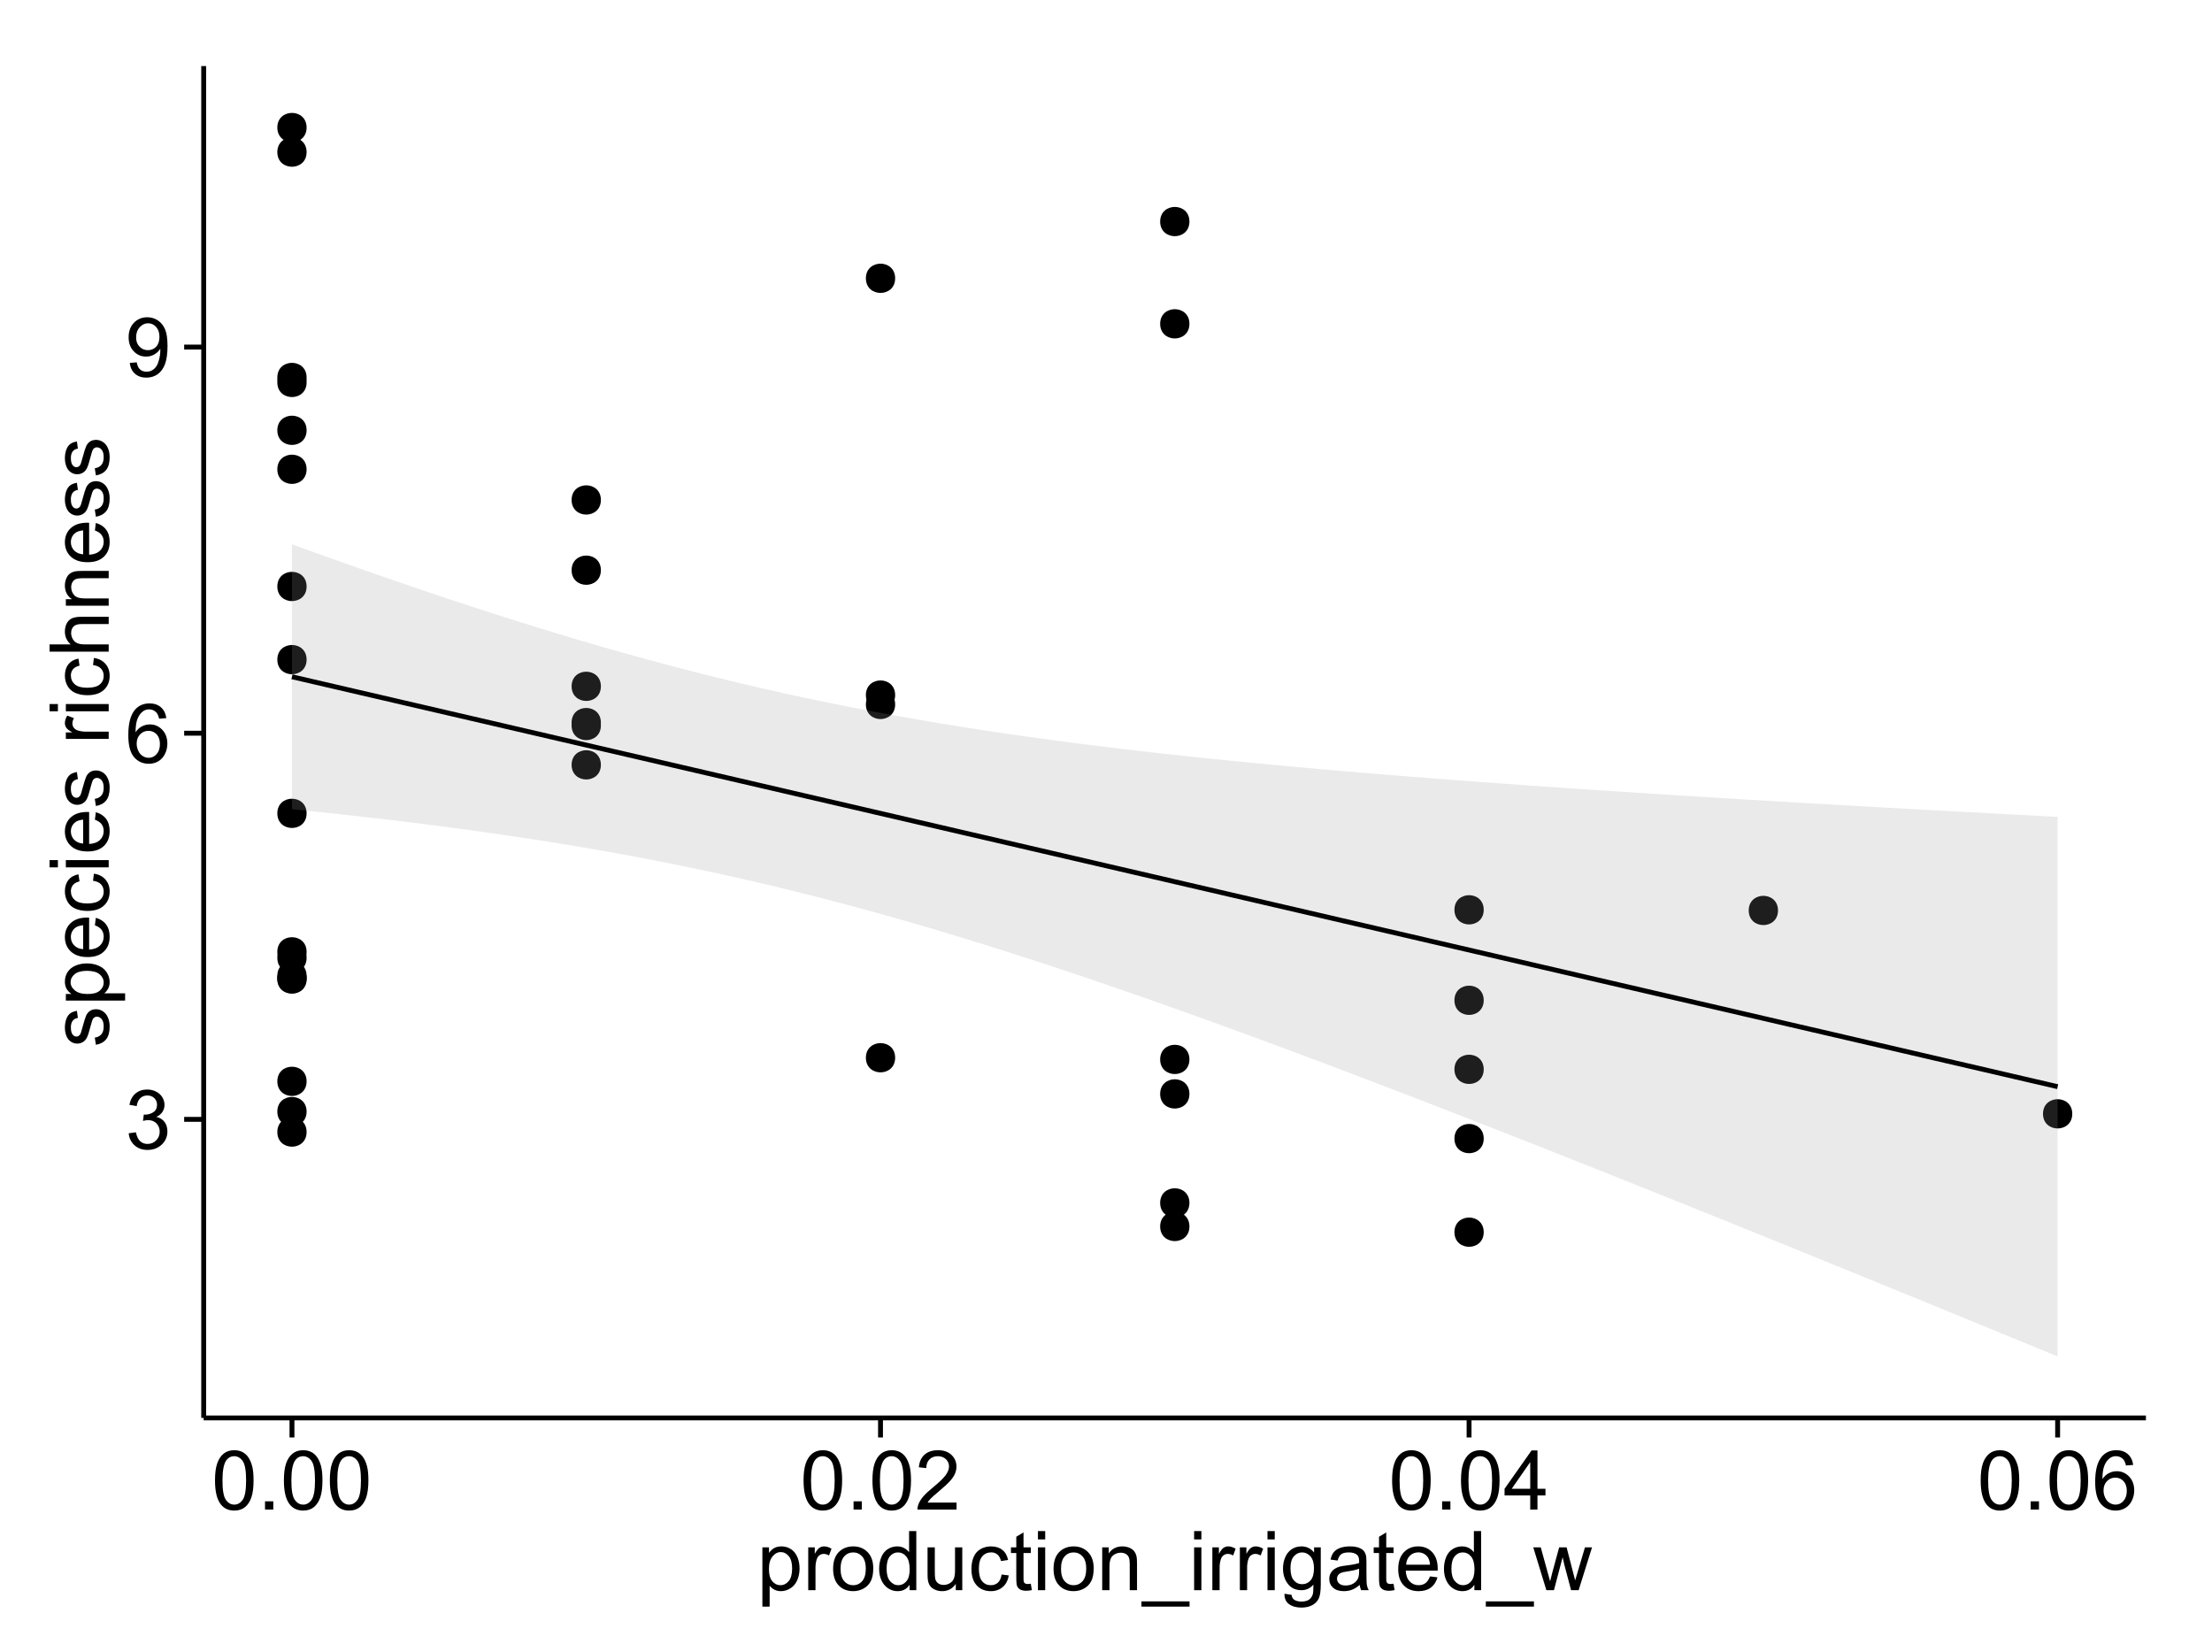 <?xml version="1.0" encoding="UTF-8"?>
<svg xmlns="http://www.w3.org/2000/svg" xmlns:xlink="http://www.w3.org/1999/xlink" width="482pt" height="360pt" viewBox="0 0 482 360" version="1.1">
<defs>
<g>
<symbol overflow="visible" id="glyph0-0">
<path style="stroke:none;" d="M 0.758 -3.402 L 2.336 -3.613 C 2.516 -2.711 2.824 -2.062 3.266 -1.672 C 3.699 -1.273 4.23 -1.078 4.859 -1.082 C 5.602 -1.078 6.23 -1.336 6.746 -1.855 C 7.254 -2.367 7.512 -3.004 7.516 -3.77 C 7.512 -4.492 7.273 -5.094 6.801 -5.566 C 6.324 -6.035 5.723 -6.27 4.992 -6.273 C 4.691 -6.27 4.316 -6.211 3.875 -6.102 L 4.051 -7.488 C 4.152 -7.473 4.238 -7.465 4.305 -7.469 C 4.977 -7.465 5.582 -7.641 6.125 -7.996 C 6.66 -8.344 6.93 -8.887 6.934 -9.625 C 6.93 -10.199 6.734 -10.68 6.344 -11.062 C 5.949 -11.445 5.441 -11.637 4.824 -11.637 C 4.207 -11.637 3.695 -11.441 3.285 -11.055 C 2.875 -10.668 2.613 -10.09 2.496 -9.316 L 0.914 -9.598 C 1.105 -10.656 1.543 -11.477 2.23 -12.062 C 2.914 -12.645 3.766 -12.938 4.789 -12.938 C 5.488 -12.938 6.137 -12.785 6.73 -12.484 C 7.32 -12.18 7.773 -11.77 8.09 -11.25 C 8.402 -10.727 8.559 -10.172 8.562 -9.59 C 8.559 -9.031 8.41 -8.523 8.113 -8.066 C 7.812 -7.609 7.371 -7.246 6.785 -6.977 C 7.547 -6.801 8.137 -6.438 8.562 -5.883 C 8.98 -5.328 9.191 -4.633 9.195 -3.805 C 9.191 -2.676 8.781 -1.723 7.965 -0.945 C 7.141 -0.164 6.105 0.223 4.852 0.227 C 3.719 0.223 2.777 -0.109 2.035 -0.781 C 1.285 -1.453 0.859 -2.328 0.758 -3.402 Z M 0.758 -3.402 "/>
</symbol>
<symbol overflow="visible" id="glyph0-1">
<path style="stroke:none;" d="M 8.957 -9.73 L 7.383 -9.605 C 7.242 -10.223 7.043 -10.676 6.785 -10.961 C 6.355 -11.41 5.828 -11.637 5.203 -11.637 C 4.695 -11.637 4.25 -11.496 3.875 -11.215 C 3.375 -10.852 2.984 -10.32 2.695 -9.625 C 2.406 -8.926 2.258 -7.934 2.25 -6.645 C 2.629 -7.223 3.094 -7.652 3.645 -7.938 C 4.195 -8.215 4.773 -8.355 5.379 -8.359 C 6.434 -8.355 7.328 -7.969 8.07 -7.195 C 8.809 -6.418 9.18 -5.414 9.184 -4.184 C 9.18 -3.371 9.008 -2.617 8.66 -1.926 C 8.312 -1.23 7.832 -0.699 7.227 -0.332 C 6.613 0.035 5.922 0.215 5.148 0.219 C 3.828 0.215 2.754 -0.266 1.922 -1.234 C 1.09 -2.199 0.672 -3.797 0.676 -6.031 C 0.672 -8.516 1.133 -10.328 2.055 -11.461 C 2.855 -12.445 3.938 -12.938 5.301 -12.938 C 6.312 -12.938 7.141 -12.652 7.789 -12.086 C 8.434 -11.516 8.824 -10.73 8.957 -9.73 Z M 2.496 -4.176 C 2.496 -3.629 2.609 -3.105 2.844 -2.609 C 3.07 -2.109 3.395 -1.73 3.812 -1.473 C 4.227 -1.207 4.664 -1.078 5.125 -1.082 C 5.789 -1.078 6.363 -1.348 6.844 -1.891 C 7.324 -2.426 7.562 -3.156 7.566 -4.086 C 7.562 -4.973 7.328 -5.676 6.855 -6.191 C 6.379 -6.703 5.781 -6.961 5.062 -6.961 C 4.348 -6.961 3.738 -6.703 3.242 -6.191 C 2.742 -5.676 2.496 -5.004 2.496 -4.176 Z M 2.496 -4.176 "/>
</symbol>
<symbol overflow="visible" id="glyph0-2">
<path style="stroke:none;" d="M 0.984 -2.98 L 2.504 -3.121 C 2.629 -2.402 2.875 -1.883 3.242 -1.562 C 3.602 -1.238 4.07 -1.078 4.641 -1.082 C 5.125 -1.078 5.551 -1.188 5.918 -1.414 C 6.285 -1.633 6.586 -1.934 6.82 -2.309 C 7.055 -2.68 7.25 -3.18 7.41 -3.816 C 7.566 -4.445 7.645 -5.09 7.648 -5.75 C 7.645 -5.812 7.641 -5.918 7.637 -6.062 C 7.316 -5.559 6.887 -5.148 6.34 -4.836 C 5.793 -4.52 5.199 -4.363 4.562 -4.367 C 3.492 -4.363 2.59 -4.75 1.852 -5.527 C 1.113 -6.297 0.742 -7.316 0.746 -8.586 C 0.742 -9.891 1.129 -10.945 1.902 -11.742 C 2.672 -12.539 3.637 -12.938 4.797 -12.938 C 5.633 -12.938 6.398 -12.711 7.098 -12.262 C 7.789 -11.809 8.316 -11.164 8.68 -10.332 C 9.035 -9.492 9.215 -8.285 9.219 -6.707 C 9.215 -5.055 9.039 -3.742 8.684 -2.77 C 8.324 -1.793 7.793 -1.051 7.09 -0.543 C 6.383 -0.035 5.555 0.215 4.605 0.219 C 3.598 0.215 2.773 -0.062 2.137 -0.621 C 1.496 -1.18 1.113 -1.965 0.984 -2.98 Z M 7.461 -8.664 C 7.457 -9.57 7.215 -10.293 6.734 -10.828 C 6.25 -11.359 5.672 -11.625 4.992 -11.629 C 4.289 -11.625 3.676 -11.336 3.156 -10.766 C 2.633 -10.188 2.371 -9.445 2.375 -8.535 C 2.371 -7.711 2.621 -7.043 3.117 -6.535 C 3.609 -6.02 4.219 -5.766 4.949 -5.766 C 5.68 -5.766 6.281 -6.02 6.754 -6.535 C 7.223 -7.043 7.457 -7.754 7.461 -8.664 Z M 7.461 -8.664 "/>
</symbol>
<symbol overflow="visible" id="glyph0-3">
<path style="stroke:none;" d="M 0.746 -6.355 C 0.742 -7.875 0.898 -9.102 1.215 -10.031 C 1.527 -10.961 1.996 -11.676 2.613 -12.18 C 3.23 -12.684 4.008 -12.938 4.949 -12.938 C 5.637 -12.938 6.242 -12.797 6.766 -12.52 C 7.285 -12.238 7.715 -11.836 8.059 -11.316 C 8.395 -10.789 8.664 -10.152 8.859 -9.398 C 9.051 -8.645 9.145 -7.629 9.148 -6.355 C 9.145 -4.84 8.992 -3.617 8.684 -2.691 C 8.371 -1.762 7.906 -1.047 7.289 -0.539 C 6.672 -0.035 5.891 0.215 4.949 0.219 C 3.703 0.215 2.727 -0.227 2.023 -1.117 C 1.168 -2.188 0.742 -3.934 0.746 -6.355 Z M 2.375 -6.355 C 2.371 -4.234 2.621 -2.824 3.117 -2.129 C 3.609 -1.426 4.219 -1.078 4.949 -1.082 C 5.672 -1.078 6.281 -1.43 6.781 -2.137 C 7.273 -2.836 7.523 -4.242 7.523 -6.355 C 7.523 -8.473 7.273 -9.883 6.781 -10.582 C 6.281 -11.277 5.664 -11.625 4.93 -11.629 C 4.199 -11.625 3.621 -11.316 3.191 -10.703 C 2.645 -9.918 2.371 -8.469 2.375 -6.355 Z M 2.375 -6.355 "/>
</symbol>
<symbol overflow="visible" id="glyph0-4">
<path style="stroke:none;" d="M 1.633 0 L 1.633 -1.801 L 3.438 -1.801 L 3.438 0 Z M 1.633 0 "/>
</symbol>
<symbol overflow="visible" id="glyph0-5">
<path style="stroke:none;" d="M 9.062 -1.52 L 9.062 0 L 0.547 0 C 0.531 -0.379 0.594 -0.742 0.73 -1.098 C 0.945 -1.676 1.293 -2.25 1.77 -2.812 C 2.246 -3.375 2.934 -4.023 3.84 -4.766 C 5.238 -5.906 6.188 -6.816 6.68 -7.492 C 7.172 -8.16 7.418 -8.793 7.418 -9.395 C 7.418 -10.02 7.191 -10.551 6.746 -10.98 C 6.293 -11.41 5.711 -11.625 4.992 -11.629 C 4.23 -11.625 3.621 -11.395 3.164 -10.941 C 2.703 -10.48 2.469 -9.848 2.469 -9.043 L 0.844 -9.211 C 0.953 -10.422 1.371 -11.344 2.102 -11.984 C 2.824 -12.617 3.801 -12.938 5.027 -12.938 C 6.262 -12.938 7.238 -12.594 7.961 -11.91 C 8.68 -11.223 9.039 -10.371 9.043 -9.359 C 9.039 -8.84 8.934 -8.336 8.727 -7.84 C 8.512 -7.34 8.164 -6.812 7.676 -6.266 C 7.188 -5.711 6.375 -4.957 5.238 -4 C 4.285 -3.199 3.676 -2.66 3.41 -2.379 C 3.141 -2.094 2.918 -1.805 2.742 -1.52 Z M 9.062 -1.52 "/>
</symbol>
<symbol overflow="visible" id="glyph0-6">
<path style="stroke:none;" d="M 5.82 0 L 5.82 -3.086 L 0.227 -3.086 L 0.227 -4.535 L 6.109 -12.883 L 7.398 -12.883 L 7.398 -4.535 L 9.141 -4.535 L 9.141 -3.086 L 7.398 -3.086 L 7.398 0 Z M 5.82 -4.535 L 5.82 -10.344 L 1.785 -4.535 Z M 5.82 -4.535 "/>
</symbol>
<symbol overflow="visible" id="glyph0-7">
<path style="stroke:none;" d="M 1.188 3.578 L 1.188 -9.336 L 2.629 -9.336 L 2.629 -8.121 C 2.965 -8.594 3.348 -8.949 3.777 -9.188 C 4.203 -9.426 4.723 -9.543 5.336 -9.547 C 6.129 -9.543 6.832 -9.34 7.445 -8.93 C 8.051 -8.516 8.512 -7.934 8.824 -7.191 C 9.133 -6.441 9.285 -5.625 9.289 -4.738 C 9.285 -3.781 9.113 -2.922 8.773 -2.156 C 8.43 -1.391 7.934 -0.805 7.281 -0.398 C 6.625 0.008 5.938 0.211 5.219 0.211 C 4.691 0.211 4.219 0.102 3.801 -0.121 C 3.379 -0.344 3.035 -0.625 2.77 -0.969 L 2.77 3.578 Z M 2.617 -4.613 C 2.613 -3.41 2.855 -2.523 3.348 -1.949 C 3.832 -1.375 4.422 -1.09 5.117 -1.09 C 5.816 -1.09 6.418 -1.387 6.922 -1.98 C 7.418 -2.574 7.668 -3.496 7.672 -4.746 C 7.668 -5.934 7.426 -6.824 6.938 -7.418 C 6.445 -8.008 5.859 -8.301 5.188 -8.305 C 4.508 -8.301 3.91 -7.988 3.395 -7.359 C 2.871 -6.727 2.613 -5.809 2.617 -4.613 Z M 2.617 -4.613 "/>
</symbol>
<symbol overflow="visible" id="glyph0-8">
<path style="stroke:none;" d="M 1.168 0 L 1.168 -9.336 L 2.594 -9.336 L 2.594 -7.918 C 2.953 -8.578 3.289 -9.016 3.598 -9.23 C 3.906 -9.438 4.242 -9.543 4.613 -9.547 C 5.145 -9.543 5.688 -9.375 6.242 -9.035 L 5.695 -7.566 C 5.309 -7.793 4.922 -7.91 4.535 -7.91 C 4.188 -7.91 3.875 -7.805 3.602 -7.598 C 3.324 -7.387 3.129 -7.098 3.016 -6.734 C 2.836 -6.168 2.746 -5.555 2.75 -4.887 L 2.75 0 Z M 1.168 0 "/>
</symbol>
<symbol overflow="visible" id="glyph0-9">
<path style="stroke:none;" d="M 0.598 -4.668 C 0.598 -6.391 1.078 -7.672 2.039 -8.508 C 2.84 -9.199 3.816 -9.543 4.977 -9.547 C 6.254 -9.543 7.305 -9.125 8.121 -8.285 C 8.934 -7.441 9.34 -6.277 9.344 -4.797 C 9.34 -3.594 9.16 -2.648 8.801 -1.961 C 8.441 -1.27 7.914 -0.734 7.227 -0.359 C 6.535 0.023 5.785 0.211 4.977 0.211 C 3.664 0.211 2.609 -0.207 1.805 -1.047 C 1 -1.883 0.598 -3.09 0.598 -4.668 Z M 2.223 -4.668 C 2.219 -3.469 2.48 -2.574 3.004 -1.98 C 3.523 -1.387 4.18 -1.09 4.977 -1.09 C 5.758 -1.09 6.41 -1.387 6.934 -1.984 C 7.453 -2.582 7.715 -3.492 7.719 -4.719 C 7.715 -5.871 7.453 -6.746 6.93 -7.344 C 6.402 -7.934 5.75 -8.23 4.977 -8.234 C 4.18 -8.23 3.523 -7.938 3.004 -7.348 C 2.48 -6.754 2.219 -5.859 2.223 -4.668 Z M 2.223 -4.668 "/>
</symbol>
<symbol overflow="visible" id="glyph0-10">
<path style="stroke:none;" d="M 7.242 0 L 7.242 -1.18 C 6.648 -0.25 5.777 0.211 4.633 0.211 C 3.887 0.211 3.203 0.008 2.578 -0.402 C 1.953 -0.812 1.469 -1.387 1.129 -2.121 C 0.785 -2.855 0.613 -3.699 0.617 -4.656 C 0.613 -5.586 0.77 -6.43 1.082 -7.191 C 1.391 -7.949 1.855 -8.531 2.477 -8.938 C 3.098 -9.34 3.793 -9.543 4.562 -9.547 C 5.121 -9.543 5.621 -9.426 6.062 -9.188 C 6.5 -8.949 6.859 -8.641 7.137 -8.262 L 7.137 -12.883 L 8.711 -12.883 L 8.711 0 Z M 2.242 -4.656 C 2.238 -3.461 2.488 -2.566 2.996 -1.977 C 3.496 -1.383 4.094 -1.09 4.781 -1.09 C 5.473 -1.09 6.059 -1.371 6.543 -1.938 C 7.023 -2.5 7.266 -3.363 7.27 -4.527 C 7.266 -5.801 7.02 -6.738 6.531 -7.336 C 6.035 -7.934 5.43 -8.23 4.711 -8.234 C 4.008 -8.23 3.418 -7.945 2.949 -7.371 C 2.473 -6.797 2.238 -5.891 2.242 -4.656 Z M 2.242 -4.656 "/>
</symbol>
<symbol overflow="visible" id="glyph0-11">
<path style="stroke:none;" d="M 7.305 0 L 7.305 -1.371 C 6.574 -0.316 5.586 0.211 4.344 0.211 C 3.789 0.211 3.273 0.105 2.797 -0.105 C 2.316 -0.316 1.965 -0.578 1.734 -0.898 C 1.504 -1.215 1.34 -1.609 1.25 -2.074 C 1.18 -2.383 1.148 -2.875 1.152 -3.551 L 1.152 -9.336 L 2.734 -9.336 L 2.734 -4.156 C 2.73 -3.328 2.762 -2.773 2.828 -2.488 C 2.926 -2.07 3.137 -1.742 3.461 -1.508 C 3.781 -1.266 4.18 -1.148 4.656 -1.152 C 5.129 -1.148 5.574 -1.27 5.992 -1.516 C 6.406 -1.758 6.699 -2.09 6.875 -2.508 C 7.047 -2.926 7.137 -3.531 7.137 -4.332 L 7.137 -9.336 L 8.719 -9.336 L 8.719 0 Z M 7.305 0 "/>
</symbol>
<symbol overflow="visible" id="glyph0-12">
<path style="stroke:none;" d="M 7.277 -3.418 L 8.832 -3.219 C 8.66 -2.141 8.227 -1.301 7.527 -0.699 C 6.824 -0.09 5.965 0.211 4.949 0.211 C 3.668 0.211 2.641 -0.203 1.867 -1.039 C 1.09 -1.871 0.703 -3.07 0.703 -4.633 C 0.703 -5.637 0.867 -6.52 1.203 -7.277 C 1.531 -8.031 2.039 -8.598 2.727 -8.977 C 3.406 -9.355 4.152 -9.543 4.957 -9.547 C 5.969 -9.543 6.797 -9.289 7.441 -8.777 C 8.086 -8.262 8.5 -7.531 8.684 -6.594 L 7.145 -6.355 C 6.996 -6.98 6.738 -7.453 6.367 -7.77 C 5.992 -8.082 5.543 -8.238 5.02 -8.242 C 4.219 -8.238 3.57 -7.953 3.074 -7.387 C 2.574 -6.812 2.324 -5.91 2.328 -4.676 C 2.324 -3.422 2.566 -2.508 3.047 -1.941 C 3.527 -1.371 4.152 -1.09 4.93 -1.09 C 5.547 -1.09 6.066 -1.277 6.484 -1.66 C 6.898 -2.039 7.164 -2.625 7.277 -3.418 Z M 7.277 -3.418 "/>
</symbol>
<symbol overflow="visible" id="glyph0-13">
<path style="stroke:none;" d="M 4.641 -1.414 L 4.867 -0.016 C 4.422 0.078 4.023 0.121 3.672 0.125 C 3.098 0.121 2.652 0.035 2.336 -0.148 C 2.02 -0.328 1.797 -0.566 1.668 -0.863 C 1.539 -1.156 1.477 -1.781 1.477 -2.734 L 1.477 -8.102 L 0.316 -8.102 L 0.316 -9.336 L 1.477 -9.336 L 1.477 -11.645 L 3.051 -12.594 L 3.051 -9.336 L 4.641 -9.336 L 4.641 -8.102 L 3.051 -8.102 L 3.051 -2.645 C 3.047 -2.191 3.074 -1.902 3.133 -1.773 C 3.188 -1.645 3.277 -1.543 3.406 -1.465 C 3.527 -1.387 3.707 -1.348 3.945 -1.352 C 4.117 -1.348 4.352 -1.367 4.641 -1.414 Z M 4.641 -1.414 "/>
</symbol>
<symbol overflow="visible" id="glyph0-14">
<path style="stroke:none;" d="M 1.195 -11.066 L 1.195 -12.883 L 2.777 -12.883 L 2.777 -11.066 Z M 1.195 0 L 1.195 -9.336 L 2.777 -9.336 L 2.777 0 Z M 1.195 0 "/>
</symbol>
<symbol overflow="visible" id="glyph0-15">
<path style="stroke:none;" d="M 1.188 0 L 1.188 -9.336 L 2.609 -9.336 L 2.609 -8.008 C 3.293 -9.031 4.285 -9.543 5.582 -9.547 C 6.141 -9.543 6.656 -9.441 7.133 -9.242 C 7.602 -9.035 7.957 -8.77 8.191 -8.445 C 8.426 -8.113 8.59 -7.727 8.684 -7.277 C 8.742 -6.98 8.77 -6.465 8.773 -5.738 L 8.773 0 L 7.188 0 L 7.188 -5.68 C 7.184 -6.32 7.121 -6.801 7.004 -7.121 C 6.879 -7.438 6.66 -7.695 6.348 -7.887 C 6.031 -8.074 5.664 -8.168 5.246 -8.172 C 4.566 -8.168 3.984 -7.953 3.5 -7.531 C 3.008 -7.102 2.766 -6.293 2.77 -5.098 L 2.77 0 Z M 1.188 0 "/>
</symbol>
<symbol overflow="visible" id="glyph0-16">
<path style="stroke:none;" d="M -0.273 3.578 L -0.273 2.434 L 10.211 2.434 L 10.211 3.578 Z M -0.273 3.578 "/>
</symbol>
<symbol overflow="visible" id="glyph0-17">
<path style="stroke:none;" d="M 0.898 0.773 L 2.434 1 C 2.496 1.473 2.676 1.82 2.969 2.039 C 3.359 2.328 3.895 2.473 4.578 2.477 C 5.309 2.473 5.875 2.328 6.277 2.039 C 6.672 1.746 6.941 1.336 7.086 0.809 C 7.164 0.484 7.203 -0.191 7.199 -1.223 C 6.504 -0.406 5.641 0 4.613 0 C 3.324 0 2.332 -0.461 1.633 -1.387 C 0.926 -2.312 0.574 -3.422 0.578 -4.719 C 0.574 -5.605 0.734 -6.43 1.062 -7.184 C 1.383 -7.934 1.852 -8.516 2.465 -8.93 C 3.074 -9.34 3.793 -9.543 4.625 -9.547 C 5.719 -9.543 6.629 -9.098 7.348 -8.211 L 7.348 -9.336 L 8.805 -9.336 L 8.805 -1.266 C 8.801 0.188 8.652 1.215 8.359 1.824 C 8.062 2.426 7.594 2.906 6.953 3.262 C 6.309 3.609 5.52 3.785 4.586 3.789 C 3.473 3.785 2.574 3.535 1.887 3.035 C 1.199 2.535 0.867 1.781 0.898 0.773 Z M 2.207 -4.836 C 2.203 -3.605 2.445 -2.711 2.934 -2.152 C 3.418 -1.586 4.027 -1.305 4.766 -1.309 C 5.484 -1.305 6.094 -1.586 6.59 -2.148 C 7.078 -2.707 7.324 -3.586 7.328 -4.781 C 7.324 -5.922 7.07 -6.781 6.566 -7.363 C 6.059 -7.941 5.449 -8.23 4.738 -8.234 C 4.031 -8.23 3.434 -7.945 2.945 -7.379 C 2.449 -6.805 2.203 -5.957 2.207 -4.836 Z M 2.207 -4.836 "/>
</symbol>
<symbol overflow="visible" id="glyph0-18">
<path style="stroke:none;" d="M 7.277 -1.152 C 6.691 -0.652 6.125 -0.301 5.586 -0.098 C 5.039 0.109 4.457 0.211 3.84 0.211 C 2.812 0.211 2.027 -0.039 1.477 -0.539 C 0.922 -1.039 0.645 -1.68 0.648 -2.461 C 0.645 -2.918 0.75 -3.336 0.961 -3.715 C 1.168 -4.09 1.438 -4.391 1.777 -4.621 C 2.113 -4.848 2.496 -5.02 2.918 -5.141 C 3.227 -5.219 3.695 -5.301 4.324 -5.379 C 5.602 -5.531 6.539 -5.711 7.145 -5.922 C 7.148 -6.137 7.152 -6.273 7.156 -6.336 C 7.152 -6.977 7.004 -7.434 6.707 -7.699 C 6.301 -8.055 5.699 -8.23 4.906 -8.234 C 4.156 -8.23 3.609 -8.102 3.258 -7.844 C 2.902 -7.582 2.637 -7.121 2.469 -6.461 L 0.922 -6.672 C 1.059 -7.332 1.293 -7.867 1.617 -8.273 C 1.938 -8.68 2.402 -8.992 3.016 -9.215 C 3.621 -9.434 4.328 -9.543 5.133 -9.547 C 5.93 -9.543 6.574 -9.449 7.074 -9.266 C 7.566 -9.074 7.934 -8.84 8.172 -8.555 C 8.402 -8.27 8.566 -7.91 8.664 -7.48 C 8.715 -7.207 8.742 -6.719 8.746 -6.02 L 8.746 -3.91 C 8.742 -2.434 8.773 -1.504 8.844 -1.117 C 8.906 -0.727 9.043 -0.355 9.246 0 L 7.594 0 C 7.43 -0.328 7.324 -0.711 7.277 -1.152 Z M 7.145 -4.684 C 6.566 -4.445 5.707 -4.246 4.562 -4.086 C 3.91 -3.988 3.449 -3.883 3.18 -3.77 C 2.91 -3.648 2.703 -3.477 2.555 -3.254 C 2.406 -3.027 2.332 -2.777 2.336 -2.504 C 2.332 -2.078 2.492 -1.727 2.816 -1.449 C 3.133 -1.164 3.602 -1.023 4.219 -1.027 C 4.828 -1.023 5.367 -1.156 5.844 -1.426 C 6.312 -1.691 6.664 -2.059 6.891 -2.523 C 7.059 -2.879 7.141 -3.406 7.145 -4.105 Z M 7.145 -4.684 "/>
</symbol>
<symbol overflow="visible" id="glyph0-19">
<path style="stroke:none;" d="M 7.578 -3.008 L 9.211 -2.805 C 8.953 -1.848 8.473 -1.105 7.777 -0.578 C 7.078 -0.051 6.188 0.211 5.105 0.211 C 3.738 0.211 2.656 -0.207 1.859 -1.051 C 1.055 -1.887 0.656 -3.066 0.66 -4.586 C 0.656 -6.156 1.059 -7.375 1.871 -8.246 C 2.676 -9.109 3.727 -9.543 5.02 -9.547 C 6.266 -9.543 7.285 -9.117 8.078 -8.27 C 8.867 -7.418 9.262 -6.223 9.266 -4.684 C 9.262 -4.586 9.258 -4.445 9.254 -4.262 L 2.293 -4.262 C 2.348 -3.234 2.641 -2.449 3.164 -1.906 C 3.684 -1.359 4.332 -1.09 5.117 -1.09 C 5.691 -1.09 6.188 -1.242 6.598 -1.547 C 7.008 -1.852 7.332 -2.336 7.578 -3.008 Z M 2.383 -5.562 L 7.594 -5.562 C 7.523 -6.344 7.324 -6.934 6.996 -7.328 C 6.492 -7.934 5.836 -8.238 5.035 -8.242 C 4.305 -8.238 3.695 -7.996 3.203 -7.512 C 2.707 -7.027 2.434 -6.375 2.383 -5.562 Z M 2.383 -5.562 "/>
</symbol>
<symbol overflow="visible" id="glyph0-20">
<path style="stroke:none;" d="M 2.91 0 L 0.055 -9.336 L 1.688 -9.336 L 3.172 -3.945 L 3.727 -1.941 C 3.75 -2.039 3.91 -2.684 4.211 -3.867 L 5.695 -9.336 L 7.32 -9.336 L 8.719 -3.922 L 9.184 -2.137 L 9.719 -3.938 L 11.32 -9.336 L 12.859 -9.336 L 9.941 0 L 8.297 0 L 6.812 -5.59 L 6.453 -7.18 L 4.562 0 Z M 2.91 0 "/>
</symbol>
<symbol overflow="visible" id="glyph1-0">
<path style="stroke:none;" d="M -2.785 -0.555 L -3.031 -2.117 C -2.402 -2.203 -1.922 -2.449 -1.59 -2.852 C -1.254 -3.25 -1.09 -3.812 -1.09 -4.535 C -1.09 -5.262 -1.234 -5.801 -1.531 -6.152 C -1.824 -6.504 -2.172 -6.68 -2.574 -6.68 C -2.926 -6.68 -3.207 -6.523 -3.418 -6.215 C -3.555 -5.996 -3.734 -5.457 -3.953 -4.598 C -4.246 -3.434 -4.5 -2.629 -4.715 -2.184 C -4.926 -1.734 -5.223 -1.395 -5.602 -1.164 C -5.98 -0.93 -6.398 -0.812 -6.855 -0.816 C -7.27 -0.812 -7.652 -0.91 -8.012 -1.102 C -8.363 -1.293 -8.66 -1.551 -8.895 -1.883 C -9.074 -2.125 -9.227 -2.461 -9.355 -2.887 C -9.48 -3.309 -9.543 -3.766 -9.547 -4.254 C -9.543 -4.984 -9.438 -5.625 -9.23 -6.184 C -9.016 -6.734 -8.73 -7.145 -8.371 -7.41 C -8.008 -7.672 -7.527 -7.852 -6.926 -7.953 L -6.715 -6.406 C -7.195 -6.332 -7.57 -6.129 -7.84 -5.797 C -8.105 -5.457 -8.238 -4.98 -8.242 -4.367 C -8.238 -3.637 -8.117 -3.121 -7.883 -2.812 C -7.641 -2.5 -7.359 -2.344 -7.039 -2.348 C -6.832 -2.344 -6.648 -2.406 -6.484 -2.539 C -6.312 -2.664 -6.172 -2.867 -6.062 -3.148 C -6.004 -3.301 -5.871 -3.766 -5.66 -4.543 C -5.359 -5.66 -5.113 -6.441 -4.926 -6.887 C -4.734 -7.324 -4.457 -7.672 -4.094 -7.926 C -3.73 -8.176 -3.281 -8.301 -2.742 -8.305 C -2.211 -8.301 -1.711 -8.148 -1.25 -7.844 C -0.781 -7.535 -0.422 -7.09 -0.172 -6.512 C 0.086 -5.926 0.211 -5.27 0.211 -4.543 C 0.211 -3.328 -0.039 -2.406 -0.543 -1.77 C -1.047 -1.133 -1.793 -0.727 -2.785 -0.555 Z M -2.785 -0.555 "/>
</symbol>
<symbol overflow="visible" id="glyph1-1">
<path style="stroke:none;" d="M 3.578 -1.188 L -9.336 -1.188 L -9.336 -2.629 L -8.121 -2.629 C -8.594 -2.965 -8.949 -3.348 -9.188 -3.777 C -9.426 -4.203 -9.543 -4.723 -9.547 -5.336 C -9.543 -6.129 -9.34 -6.832 -8.93 -7.445 C -8.516 -8.051 -7.934 -8.512 -7.191 -8.824 C -6.441 -9.133 -5.625 -9.285 -4.738 -9.289 C -3.781 -9.285 -2.922 -9.113 -2.156 -8.773 C -1.391 -8.43 -0.805 -7.934 -0.398 -7.281 C 0.008 -6.625 0.211 -5.938 0.211 -5.219 C 0.211 -4.691 0.102 -4.219 -0.121 -3.801 C -0.344 -3.379 -0.625 -3.035 -0.965 -2.77 L 3.578 -2.77 Z M -4.613 -2.621 C -3.41 -2.613 -2.523 -2.855 -1.949 -3.348 C -1.375 -3.832 -1.09 -4.422 -1.09 -5.117 C -1.09 -5.816 -1.387 -6.418 -1.98 -6.922 C -2.574 -7.418 -3.496 -7.668 -4.746 -7.672 C -5.934 -7.668 -6.824 -7.426 -7.418 -6.938 C -8.008 -6.449 -8.301 -5.863 -8.305 -5.188 C -8.301 -4.508 -7.988 -3.914 -7.359 -3.398 C -6.727 -2.879 -5.809 -2.617 -4.613 -2.621 Z M -4.613 -2.621 "/>
</symbol>
<symbol overflow="visible" id="glyph1-2">
<path style="stroke:none;" d="M -3.004 -7.578 L -2.805 -9.211 C -1.848 -8.953 -1.105 -8.473 -0.578 -7.777 C -0.051 -7.078 0.211 -6.188 0.211 -5.105 C 0.211 -3.738 -0.207 -2.656 -1.051 -1.859 C -1.887 -1.055 -3.066 -0.656 -4.586 -0.66 C -6.156 -0.656 -7.375 -1.059 -8.246 -1.871 C -9.109 -2.676 -9.543 -3.727 -9.547 -5.02 C -9.543 -6.266 -9.117 -7.285 -8.27 -8.078 C -7.418 -8.867 -6.223 -9.262 -4.684 -9.266 C -4.586 -9.262 -4.445 -9.258 -4.262 -9.254 L -4.262 -2.293 C -3.234 -2.348 -2.449 -2.641 -1.906 -3.164 C -1.359 -3.684 -1.09 -4.332 -1.09 -5.117 C -1.09 -5.691 -1.242 -6.188 -1.547 -6.598 C -1.852 -7.008 -2.336 -7.332 -3.004 -7.578 Z M -5.562 -2.383 L -5.562 -7.594 C -6.344 -7.523 -6.934 -7.324 -7.328 -6.996 C -7.934 -6.492 -8.238 -5.836 -8.242 -5.035 C -8.238 -4.305 -7.996 -3.695 -7.512 -3.203 C -7.027 -2.707 -6.375 -2.434 -5.562 -2.383 Z M -5.562 -2.383 "/>
</symbol>
<symbol overflow="visible" id="glyph1-3">
<path style="stroke:none;" d="M -3.418 -7.277 L -3.215 -8.832 C -2.141 -8.66 -1.301 -8.227 -0.699 -7.527 C -0.09 -6.824 0.211 -5.965 0.211 -4.949 C 0.211 -3.668 -0.203 -2.641 -1.039 -1.867 C -1.871 -1.09 -3.07 -0.703 -4.633 -0.703 C -5.637 -0.703 -6.52 -0.867 -7.277 -1.203 C -8.031 -1.535 -8.598 -2.047 -8.977 -2.73 C -9.355 -3.41 -9.543 -4.152 -9.547 -4.957 C -9.543 -5.969 -9.289 -6.797 -8.777 -7.441 C -8.262 -8.086 -7.531 -8.5 -6.59 -8.684 L -6.355 -7.145 C -6.98 -6.996 -7.453 -6.738 -7.77 -6.367 C -8.082 -5.992 -8.238 -5.543 -8.242 -5.02 C -8.238 -4.219 -7.953 -3.57 -7.387 -3.074 C -6.812 -2.574 -5.91 -2.324 -4.676 -2.328 C -3.422 -2.324 -2.508 -2.566 -1.941 -3.047 C -1.371 -3.527 -1.09 -4.152 -1.09 -4.93 C -1.09 -5.547 -1.277 -6.066 -1.66 -6.484 C -2.035 -6.898 -2.621 -7.164 -3.418 -7.277 Z M -3.418 -7.277 "/>
</symbol>
<symbol overflow="visible" id="glyph1-4">
<path style="stroke:none;" d="M -11.066 -1.195 L -12.883 -1.195 L -12.883 -2.777 L -11.066 -2.777 Z M 0 -1.195 L -9.336 -1.195 L -9.336 -2.777 L 0 -2.777 Z M 0 -1.195 "/>
</symbol>
<symbol overflow="visible" id="glyph1-5">
<path style="stroke:none;" d=""/>
</symbol>
<symbol overflow="visible" id="glyph1-6">
<path style="stroke:none;" d="M 0 -1.168 L -9.336 -1.168 L -9.336 -2.594 L -7.918 -2.594 C -8.578 -2.953 -9.016 -3.289 -9.23 -3.598 C -9.438 -3.906 -9.543 -4.242 -9.547 -4.613 C -9.543 -5.145 -9.375 -5.688 -9.035 -6.242 L -7.566 -5.695 C -7.793 -5.309 -7.91 -4.922 -7.91 -4.535 C -7.91 -4.188 -7.805 -3.875 -7.598 -3.602 C -7.387 -3.324 -7.098 -3.129 -6.734 -3.016 C -6.168 -2.836 -5.555 -2.746 -4.887 -2.75 L 0 -2.75 Z M 0 -1.168 "/>
</symbol>
<symbol overflow="visible" id="glyph1-7">
<path style="stroke:none;" d="M 0 -1.188 L -12.883 -1.188 L -12.883 -2.77 L -8.262 -2.77 C -9.117 -3.504 -9.543 -4.434 -9.547 -5.562 C -9.543 -6.25 -9.406 -6.852 -9.137 -7.363 C -8.859 -7.871 -8.484 -8.234 -8.004 -8.457 C -7.523 -8.676 -6.824 -8.789 -5.914 -8.789 L 0 -8.789 L 0 -7.207 L -5.914 -7.207 C -6.703 -7.207 -7.281 -7.035 -7.641 -6.691 C -8 -6.348 -8.18 -5.863 -8.184 -5.238 C -8.18 -4.77 -8.059 -4.328 -7.816 -3.914 C -7.574 -3.5 -7.242 -3.203 -6.828 -3.031 C -6.406 -2.852 -5.832 -2.766 -5.105 -2.77 L 0 -2.77 Z M 0 -1.188 "/>
</symbol>
<symbol overflow="visible" id="glyph1-8">
<path style="stroke:none;" d="M 0 -1.188 L -9.336 -1.188 L -9.336 -2.609 L -8.008 -2.609 C -9.031 -3.293 -9.543 -4.285 -9.547 -5.582 C -9.543 -6.141 -9.441 -6.656 -9.242 -7.133 C -9.035 -7.602 -8.77 -7.957 -8.445 -8.191 C -8.113 -8.426 -7.727 -8.59 -7.277 -8.684 C -6.98 -8.742 -6.465 -8.77 -5.738 -8.773 L 0 -8.773 L 0 -7.188 L -5.68 -7.188 C -6.32 -7.184 -6.801 -7.121 -7.121 -7.004 C -7.438 -6.879 -7.695 -6.66 -7.887 -6.348 C -8.074 -6.031 -8.168 -5.664 -8.172 -5.246 C -8.168 -4.57 -7.953 -3.992 -7.531 -3.504 C -7.102 -3.012 -6.293 -2.766 -5.098 -2.77 L 0 -2.77 Z M 0 -1.188 "/>
</symbol>
</g>
<clipPath id="clip1">
  <path d="M 44.383 14.398 L 468.602 14.398 L 468.602 309.953 L 44.383 309.953 Z M 44.383 14.398 "/>
</clipPath>
</defs>
<g id="surface3831">
<rect x="0" y="0" width="482" height="360" style="fill:rgb(100%,100%,100%);fill-opacity:1;stroke:none;"/>
<rect x="0" y="0" width="482" height="360" style="fill:rgb(100%,100%,100%);fill-opacity:1;stroke:none;"/>
<path style="fill:none;stroke-width:1.063;stroke-linecap:round;stroke-linejoin:round;stroke:rgb(100%,100%,100%);stroke-opacity:1;stroke-miterlimit:10;" d="M 0 360 L 482 360 L 482 0 L 0 0 Z M 0 360 "/>
<g clip-path="url(#clip1)" clip-rule="nonzero">
<path style=" stroke:none;fill-rule:nonzero;fill:rgb(100%,100%,100%);fill-opacity:1;" d="M 44.383 308.957 L 467.602 308.957 L 467.602 14.402 L 44.383 14.402 Z M 44.383 308.957 "/>
<path style=" stroke:none;fill-rule:nonzero;fill:rgb(0%,0%,0%);fill-opacity:1;" d="M 129.871 158.086 C 129.871 160.922 125.617 160.922 125.617 158.086 C 125.617 155.25 129.871 155.25 129.871 158.086 "/>
<path style=" stroke:none;fill-rule:nonzero;fill:rgb(0%,0%,0%);fill-opacity:1;" d="M 322.242 198.238 C 322.242 201.074 317.988 201.074 317.988 198.238 C 317.988 195.402 322.242 195.402 322.242 198.238 "/>
<path style=" stroke:none;fill-rule:nonzero;fill:rgb(0%,0%,0%);fill-opacity:1;" d="M 65.746 242.203 C 65.746 245.039 61.492 245.039 61.492 242.203 C 61.492 239.371 65.746 239.371 65.746 242.203 "/>
<path style=" stroke:none;fill-rule:nonzero;fill:rgb(0%,0%,0%);fill-opacity:1;" d="M 193.992 153.492 C 193.992 156.328 189.742 156.328 189.742 153.492 C 189.742 150.656 193.992 150.656 193.992 153.492 "/>
<path style=" stroke:none;fill-rule:nonzero;fill:rgb(0%,0%,0%);fill-opacity:1;" d="M 65.746 93.762 C 65.746 96.594 61.492 96.594 61.492 93.762 C 61.492 90.926 65.746 90.926 65.746 93.762 "/>
<path style=" stroke:none;fill-rule:nonzero;fill:rgb(0%,0%,0%);fill-opacity:1;" d="M 65.746 177.223 C 65.746 180.055 61.492 180.055 61.492 177.223 C 61.492 174.387 65.746 174.387 65.746 177.223 "/>
<path style=" stroke:none;fill-rule:nonzero;fill:rgb(0%,0%,0%);fill-opacity:1;" d="M 65.746 82.246 C 65.746 85.082 61.492 85.082 61.492 82.246 C 61.492 79.414 65.746 79.414 65.746 82.246 "/>
<path style=" stroke:none;fill-rule:nonzero;fill:rgb(0%,0%,0%);fill-opacity:1;" d="M 65.746 102.254 C 65.746 105.09 61.492 105.09 61.492 102.254 C 61.492 99.422 65.746 99.422 65.746 102.254 "/>
<path style=" stroke:none;fill-rule:nonzero;fill:rgb(0%,0%,0%);fill-opacity:1;" d="M 65.746 213.227 C 65.746 216.062 61.492 216.062 61.492 213.227 C 61.492 210.391 65.746 210.391 65.746 213.227 "/>
<path style=" stroke:none;fill-rule:nonzero;fill:rgb(0%,0%,0%);fill-opacity:1;" d="M 65.746 212.625 C 65.746 215.461 61.492 215.461 61.492 212.625 C 61.492 209.789 65.746 209.789 65.746 212.625 "/>
<path style=" stroke:none;fill-rule:nonzero;fill:rgb(0%,0%,0%);fill-opacity:1;" d="M 129.871 108.934 C 129.871 111.77 125.617 111.77 125.617 108.934 C 125.617 106.098 129.871 106.098 129.871 108.934 "/>
<path style=" stroke:none;fill-rule:nonzero;fill:rgb(0%,0%,0%);fill-opacity:1;" d="M 129.871 149.543 C 129.871 152.379 125.617 152.379 125.617 149.543 C 125.617 146.711 129.871 146.711 129.871 149.543 "/>
<path style=" stroke:none;fill-rule:nonzero;fill:rgb(0%,0%,0%);fill-opacity:1;" d="M 193.992 151.449 C 193.992 154.281 189.742 154.281 189.742 151.449 C 189.742 148.613 193.992 148.613 193.992 151.449 "/>
<path style=" stroke:none;fill-rule:nonzero;fill:rgb(0%,0%,0%);fill-opacity:1;" d="M 193.992 60.641 C 193.992 63.477 189.742 63.477 189.742 60.641 C 189.742 57.805 193.992 57.805 193.992 60.641 "/>
<path style=" stroke:none;fill-rule:nonzero;fill:rgb(0%,0%,0%);fill-opacity:1;" d="M 258.117 48.277 C 258.117 51.113 253.863 51.113 253.863 48.277 C 253.863 45.441 258.117 45.441 258.117 48.277 "/>
<path style=" stroke:none;fill-rule:nonzero;fill:rgb(0%,0%,0%);fill-opacity:1;" d="M 65.746 208.715 C 65.746 211.547 61.492 211.547 61.492 208.715 C 61.492 205.879 65.746 205.879 65.746 208.715 "/>
<path style=" stroke:none;fill-rule:nonzero;fill:rgb(0%,0%,0%);fill-opacity:1;" d="M 322.242 233 C 322.242 235.836 317.988 235.836 317.988 233 C 317.988 230.164 322.242 230.164 322.242 233 "/>
<path style=" stroke:none;fill-rule:nonzero;fill:rgb(0%,0%,0%);fill-opacity:1;" d="M 65.746 27.789 C 65.746 30.625 61.492 30.625 61.492 27.789 C 61.492 24.953 65.746 24.953 65.746 27.789 "/>
<path style=" stroke:none;fill-rule:nonzero;fill:rgb(0%,0%,0%);fill-opacity:1;" d="M 129.871 124.242 C 129.871 127.074 125.617 127.074 125.617 124.242 C 125.617 121.406 129.871 121.406 129.871 124.242 "/>
<path style=" stroke:none;fill-rule:nonzero;fill:rgb(0%,0%,0%);fill-opacity:1;" d="M 65.746 213.328 C 65.746 216.164 61.492 216.164 61.492 213.328 C 61.492 210.492 65.746 210.492 65.746 213.328 "/>
<path style=" stroke:none;fill-rule:nonzero;fill:rgb(0%,0%,0%);fill-opacity:1;" d="M 65.746 127.789 C 65.746 130.621 61.492 130.621 61.492 127.789 C 61.492 124.953 65.746 124.953 65.746 127.789 "/>
<path style=" stroke:none;fill-rule:nonzero;fill:rgb(0%,0%,0%);fill-opacity:1;" d="M 258.117 70.555 C 258.117 73.391 253.863 73.391 253.863 70.555 C 253.863 67.723 258.117 67.723 258.117 70.555 "/>
<path style=" stroke:none;fill-rule:nonzero;fill:rgb(0%,0%,0%);fill-opacity:1;" d="M 65.746 246.664 C 65.746 249.5 61.492 249.5 61.492 246.664 C 61.492 243.832 65.746 243.832 65.746 246.664 "/>
<path style=" stroke:none;fill-rule:nonzero;fill:rgb(0%,0%,0%);fill-opacity:1;" d="M 322.242 268.48 C 322.242 271.316 317.988 271.316 317.988 268.48 C 317.988 265.645 322.242 265.645 322.242 268.48 "/>
<path style=" stroke:none;fill-rule:nonzero;fill:rgb(0%,0%,0%);fill-opacity:1;" d="M 65.746 33.148 C 65.746 35.984 61.492 35.984 61.492 33.148 C 61.492 30.312 65.746 30.312 65.746 33.148 "/>
<path style=" stroke:none;fill-rule:nonzero;fill:rgb(0%,0%,0%);fill-opacity:1;" d="M 65.746 83.328 C 65.746 86.164 61.492 86.164 61.492 83.328 C 61.492 80.496 65.746 80.496 65.746 83.328 "/>
<path style=" stroke:none;fill-rule:nonzero;fill:rgb(0%,0%,0%);fill-opacity:1;" d="M 322.242 217.957 C 322.242 220.789 317.988 220.789 317.988 217.957 C 317.988 215.121 322.242 215.121 322.242 217.957 "/>
<path style=" stroke:none;fill-rule:nonzero;fill:rgb(0%,0%,0%);fill-opacity:1;" d="M 450.488 242.691 C 450.488 245.527 446.238 245.527 446.238 242.691 C 446.238 239.859 450.488 239.859 450.488 242.691 "/>
<path style=" stroke:none;fill-rule:nonzero;fill:rgb(0%,0%,0%);fill-opacity:1;" d="M 65.746 207.398 C 65.746 210.23 61.492 210.23 61.492 207.398 C 61.492 204.562 65.746 204.562 65.746 207.398 "/>
<path style=" stroke:none;fill-rule:nonzero;fill:rgb(0%,0%,0%);fill-opacity:1;" d="M 65.746 235.617 C 65.746 238.453 61.492 238.453 61.492 235.617 C 61.492 232.781 65.746 232.781 65.746 235.617 "/>
<path style=" stroke:none;fill-rule:nonzero;fill:rgb(0%,0%,0%);fill-opacity:1;" d="M 65.746 143.723 C 65.746 146.559 61.492 146.559 61.492 143.723 C 61.492 140.891 65.746 140.891 65.746 143.723 "/>
<path style=" stroke:none;fill-rule:nonzero;fill:rgb(0%,0%,0%);fill-opacity:1;" d="M 386.363 198.379 C 386.363 201.215 382.113 201.215 382.113 198.379 C 382.113 195.547 386.363 195.547 386.363 198.379 "/>
<path style=" stroke:none;fill-rule:nonzero;fill:rgb(0%,0%,0%);fill-opacity:1;" d="M 258.117 230.84 C 258.117 233.676 253.863 233.676 253.863 230.84 C 253.863 228.004 258.117 228.004 258.117 230.84 "/>
<path style=" stroke:none;fill-rule:nonzero;fill:rgb(0%,0%,0%);fill-opacity:1;" d="M 258.117 267.238 C 258.117 270.074 253.863 270.074 253.863 267.238 C 253.863 264.406 258.117 264.406 258.117 267.238 "/>
<path style=" stroke:none;fill-rule:nonzero;fill:rgb(0%,0%,0%);fill-opacity:1;" d="M 129.871 157.445 C 129.871 160.277 125.617 160.277 125.617 157.445 C 125.617 154.609 129.871 154.609 129.871 157.445 "/>
<path style=" stroke:none;fill-rule:nonzero;fill:rgb(0%,0%,0%);fill-opacity:1;" d="M 129.871 166.652 C 129.871 169.488 125.617 169.488 125.617 166.652 C 125.617 163.82 129.871 163.82 129.871 166.652 "/>
<path style=" stroke:none;fill-rule:nonzero;fill:rgb(0%,0%,0%);fill-opacity:1;" d="M 193.992 230.473 C 193.992 233.305 189.742 233.305 189.742 230.473 C 189.742 227.637 193.992 227.637 193.992 230.473 "/>
<path style=" stroke:none;fill-rule:nonzero;fill:rgb(0%,0%,0%);fill-opacity:1;" d="M 322.242 248.09 C 322.242 250.922 317.988 250.922 317.988 248.09 C 317.988 245.254 322.242 245.254 322.242 248.09 "/>
<path style=" stroke:none;fill-rule:nonzero;fill:rgb(0%,0%,0%);fill-opacity:1;" d="M 258.117 238.355 C 258.117 241.188 253.863 241.188 253.863 238.355 C 253.863 235.52 258.117 235.52 258.117 238.355 "/>
<path style=" stroke:none;fill-rule:nonzero;fill:rgb(0%,0%,0%);fill-opacity:1;" d="M 258.117 262.102 C 258.117 264.938 253.863 264.938 253.863 262.102 C 253.863 259.27 258.117 259.27 258.117 262.102 "/>
<path style=" stroke:none;fill-rule:nonzero;fill:rgb(0%,0%,0%);fill-opacity:1;" d="M 130.934 158.086 C 130.934 162.336 124.555 162.336 124.555 158.086 C 124.555 153.832 130.934 153.832 130.934 158.086 "/>
<path style=" stroke:none;fill-rule:nonzero;fill:rgb(0%,0%,0%);fill-opacity:1;" d="M 323.305 198.238 C 323.305 202.492 316.926 202.492 316.926 198.238 C 316.926 193.988 323.305 193.988 323.305 198.238 "/>
<path style=" stroke:none;fill-rule:nonzero;fill:rgb(0%,0%,0%);fill-opacity:1;" d="M 66.809 242.203 C 66.809 246.457 60.43 246.457 60.43 242.203 C 60.43 237.953 66.809 237.953 66.809 242.203 "/>
<path style=" stroke:none;fill-rule:nonzero;fill:rgb(0%,0%,0%);fill-opacity:1;" d="M 195.055 153.492 C 195.055 157.746 188.68 157.746 188.68 153.492 C 188.68 149.242 195.055 149.242 195.055 153.492 "/>
<path style=" stroke:none;fill-rule:nonzero;fill:rgb(0%,0%,0%);fill-opacity:1;" d="M 66.809 93.762 C 66.809 98.012 60.43 98.012 60.43 93.762 C 60.43 89.508 66.809 89.508 66.809 93.762 "/>
<path style=" stroke:none;fill-rule:nonzero;fill:rgb(0%,0%,0%);fill-opacity:1;" d="M 66.809 177.223 C 66.809 181.473 60.43 181.473 60.43 177.223 C 60.43 172.969 66.809 172.969 66.809 177.223 "/>
<path style=" stroke:none;fill-rule:nonzero;fill:rgb(0%,0%,0%);fill-opacity:1;" d="M 66.809 82.246 C 66.809 86.5 60.43 86.5 60.43 82.246 C 60.43 77.996 66.809 77.996 66.809 82.246 "/>
<path style=" stroke:none;fill-rule:nonzero;fill:rgb(0%,0%,0%);fill-opacity:1;" d="M 66.809 102.254 C 66.809 106.508 60.43 106.508 60.43 102.254 C 60.43 98.004 66.809 98.004 66.809 102.254 "/>
<path style=" stroke:none;fill-rule:nonzero;fill:rgb(0%,0%,0%);fill-opacity:1;" d="M 66.809 213.227 C 66.809 217.48 60.43 217.48 60.43 213.227 C 60.43 208.977 66.809 208.977 66.809 213.227 "/>
<path style=" stroke:none;fill-rule:nonzero;fill:rgb(0%,0%,0%);fill-opacity:1;" d="M 66.809 212.625 C 66.809 216.875 60.43 216.875 60.43 212.625 C 60.43 208.371 66.809 208.371 66.809 212.625 "/>
<path style=" stroke:none;fill-rule:nonzero;fill:rgb(0%,0%,0%);fill-opacity:1;" d="M 130.934 108.934 C 130.934 113.188 124.555 113.188 124.555 108.934 C 124.555 104.684 130.934 104.684 130.934 108.934 "/>
<path style=" stroke:none;fill-rule:nonzero;fill:rgb(0%,0%,0%);fill-opacity:1;" d="M 130.934 149.543 C 130.934 153.797 124.555 153.797 124.555 149.543 C 124.555 145.293 130.934 145.293 130.934 149.543 "/>
<path style=" stroke:none;fill-rule:nonzero;fill:rgb(0%,0%,0%);fill-opacity:1;" d="M 195.055 151.449 C 195.055 155.699 188.68 155.699 188.68 151.449 C 188.68 147.195 195.055 147.195 195.055 151.449 "/>
<path style=" stroke:none;fill-rule:nonzero;fill:rgb(0%,0%,0%);fill-opacity:1;" d="M 195.055 60.641 C 195.055 64.891 188.68 64.891 188.68 60.641 C 188.68 56.387 195.055 56.387 195.055 60.641 "/>
<path style=" stroke:none;fill-rule:nonzero;fill:rgb(0%,0%,0%);fill-opacity:1;" d="M 259.18 48.277 C 259.18 52.527 252.801 52.527 252.801 48.277 C 252.801 44.023 259.18 44.023 259.18 48.277 "/>
<path style=" stroke:none;fill-rule:nonzero;fill:rgb(0%,0%,0%);fill-opacity:1;" d="M 66.809 208.715 C 66.809 212.965 60.43 212.965 60.43 208.715 C 60.43 204.461 66.809 204.461 66.809 208.715 "/>
<path style=" stroke:none;fill-rule:nonzero;fill:rgb(0%,0%,0%);fill-opacity:1;" d="M 323.305 233 C 323.305 237.25 316.926 237.25 316.926 233 C 316.926 228.746 323.305 228.746 323.305 233 "/>
<path style=" stroke:none;fill-rule:nonzero;fill:rgb(0%,0%,0%);fill-opacity:1;" d="M 66.809 27.789 C 66.809 32.039 60.43 32.039 60.43 27.789 C 60.43 23.535 66.809 23.535 66.809 27.789 "/>
<path style=" stroke:none;fill-rule:nonzero;fill:rgb(0%,0%,0%);fill-opacity:1;" d="M 130.934 124.242 C 130.934 128.492 124.555 128.492 124.555 124.242 C 124.555 119.988 130.934 119.988 130.934 124.242 "/>
<path style=" stroke:none;fill-rule:nonzero;fill:rgb(0%,0%,0%);fill-opacity:1;" d="M 66.809 213.328 C 66.809 217.578 60.43 217.578 60.43 213.328 C 60.43 209.074 66.809 209.074 66.809 213.328 "/>
<path style=" stroke:none;fill-rule:nonzero;fill:rgb(0%,0%,0%);fill-opacity:1;" d="M 66.809 127.789 C 66.809 132.039 60.43 132.039 60.43 127.789 C 60.43 123.535 66.809 123.535 66.809 127.789 "/>
<path style=" stroke:none;fill-rule:nonzero;fill:rgb(0%,0%,0%);fill-opacity:1;" d="M 259.18 70.555 C 259.18 74.809 252.801 74.809 252.801 70.555 C 252.801 66.305 259.18 66.305 259.18 70.555 "/>
<path style=" stroke:none;fill-rule:nonzero;fill:rgb(0%,0%,0%);fill-opacity:1;" d="M 66.809 246.664 C 66.809 250.918 60.43 250.918 60.43 246.664 C 60.43 242.414 66.809 242.414 66.809 246.664 "/>
<path style=" stroke:none;fill-rule:nonzero;fill:rgb(0%,0%,0%);fill-opacity:1;" d="M 323.305 268.48 C 323.305 272.734 316.926 272.734 316.926 268.48 C 316.926 264.23 323.305 264.23 323.305 268.48 "/>
<path style=" stroke:none;fill-rule:nonzero;fill:rgb(0%,0%,0%);fill-opacity:1;" d="M 66.809 33.148 C 66.809 37.398 60.43 37.398 60.43 33.148 C 60.43 28.895 66.809 28.895 66.809 33.148 "/>
<path style=" stroke:none;fill-rule:nonzero;fill:rgb(0%,0%,0%);fill-opacity:1;" d="M 66.809 83.328 C 66.809 87.582 60.43 87.582 60.43 83.328 C 60.43 79.078 66.809 79.078 66.809 83.328 "/>
<path style=" stroke:none;fill-rule:nonzero;fill:rgb(0%,0%,0%);fill-opacity:1;" d="M 323.305 217.957 C 323.305 222.207 316.926 222.207 316.926 217.957 C 316.926 213.703 323.305 213.703 323.305 217.957 "/>
<path style=" stroke:none;fill-rule:nonzero;fill:rgb(0%,0%,0%);fill-opacity:1;" d="M 451.551 242.691 C 451.551 246.945 445.176 246.945 445.176 242.691 C 445.176 238.441 451.551 238.441 451.551 242.691 "/>
<path style=" stroke:none;fill-rule:nonzero;fill:rgb(0%,0%,0%);fill-opacity:1;" d="M 66.809 207.398 C 66.809 211.648 60.43 211.648 60.43 207.398 C 60.43 203.145 66.809 203.145 66.809 207.398 "/>
<path style=" stroke:none;fill-rule:nonzero;fill:rgb(0%,0%,0%);fill-opacity:1;" d="M 66.809 235.617 C 66.809 239.867 60.43 239.867 60.43 235.617 C 60.43 231.363 66.809 231.363 66.809 235.617 "/>
<path style=" stroke:none;fill-rule:nonzero;fill:rgb(0%,0%,0%);fill-opacity:1;" d="M 66.809 143.723 C 66.809 147.977 60.43 147.977 60.43 143.723 C 60.43 139.473 66.809 139.473 66.809 143.723 "/>
<path style=" stroke:none;fill-rule:nonzero;fill:rgb(0%,0%,0%);fill-opacity:1;" d="M 387.43 198.379 C 387.43 202.633 381.051 202.633 381.051 198.379 C 381.051 194.129 387.43 194.129 387.43 198.379 "/>
<path style=" stroke:none;fill-rule:nonzero;fill:rgb(0%,0%,0%);fill-opacity:1;" d="M 259.18 230.84 C 259.18 235.09 252.801 235.09 252.801 230.84 C 252.801 226.586 259.18 226.586 259.18 230.84 "/>
<path style=" stroke:none;fill-rule:nonzero;fill:rgb(0%,0%,0%);fill-opacity:1;" d="M 259.18 267.238 C 259.18 271.492 252.801 271.492 252.801 267.238 C 252.801 262.988 259.18 262.988 259.18 267.238 "/>
<path style=" stroke:none;fill-rule:nonzero;fill:rgb(0%,0%,0%);fill-opacity:1;" d="M 130.934 157.445 C 130.934 161.695 124.555 161.695 124.555 157.445 C 124.555 153.191 130.934 153.191 130.934 157.445 "/>
<path style=" stroke:none;fill-rule:nonzero;fill:rgb(0%,0%,0%);fill-opacity:1;" d="M 130.934 166.652 C 130.934 170.906 124.555 170.906 124.555 166.652 C 124.555 162.402 130.934 162.402 130.934 166.652 "/>
<path style=" stroke:none;fill-rule:nonzero;fill:rgb(0%,0%,0%);fill-opacity:1;" d="M 195.055 230.473 C 195.055 234.723 188.68 234.723 188.68 230.473 C 188.68 226.219 195.055 226.219 195.055 230.473 "/>
<path style=" stroke:none;fill-rule:nonzero;fill:rgb(0%,0%,0%);fill-opacity:1;" d="M 323.305 248.09 C 323.305 252.34 316.926 252.34 316.926 248.09 C 316.926 243.836 323.305 243.836 323.305 248.09 "/>
<path style=" stroke:none;fill-rule:nonzero;fill:rgb(0%,0%,0%);fill-opacity:1;" d="M 259.18 238.355 C 259.18 242.605 252.801 242.605 252.801 238.355 C 252.801 234.102 259.18 234.102 259.18 238.355 "/>
<path style=" stroke:none;fill-rule:nonzero;fill:rgb(0%,0%,0%);fill-opacity:1;" d="M 259.18 262.102 C 259.18 266.355 252.801 266.355 252.801 262.102 C 252.801 257.852 259.18 257.852 259.18 262.102 "/>
<path style=" stroke:none;fill-rule:nonzero;fill:rgb(60%,60%,60%);fill-opacity:0.2;" d="M 63.621 118.605 L 68.488 120.367 L 73.359 122.105 L 78.23 123.828 L 83.102 125.527 L 87.969 127.207 L 92.84 128.863 L 97.711 130.496 L 102.582 132.102 L 107.449 133.684 L 112.32 135.23 L 117.191 136.75 L 122.062 138.238 L 126.93 139.691 L 131.801 141.105 L 136.672 142.488 L 141.543 143.832 L 146.414 145.137 L 151.281 146.398 L 156.152 147.621 L 161.023 148.805 L 165.895 149.945 L 170.762 151.043 L 175.633 152.102 L 180.504 153.117 L 185.375 154.094 L 190.242 155.031 L 195.113 155.93 L 199.984 156.789 L 204.855 157.613 L 209.723 158.406 L 214.594 159.16 L 219.465 159.887 L 224.336 160.586 L 229.207 161.254 L 234.074 161.895 L 238.945 162.508 L 243.816 163.102 L 248.688 163.672 L 253.555 164.223 L 258.426 164.75 L 263.297 165.262 L 268.168 165.758 L 273.035 166.234 L 277.906 166.695 L 282.777 167.145 L 287.648 167.582 L 292.516 168.004 L 297.387 168.418 L 302.258 168.816 L 307.129 169.207 L 311.996 169.59 L 316.867 169.961 L 321.738 170.324 L 326.609 170.68 L 331.48 171.031 L 336.348 171.371 L 341.219 171.707 L 346.09 172.035 L 350.961 172.359 L 355.828 172.676 L 360.699 172.988 L 365.57 173.297 L 370.441 173.602 L 375.309 173.898 L 380.18 174.195 L 389.922 174.773 L 394.789 175.055 L 399.66 175.336 L 404.531 175.613 L 409.402 175.887 L 414.273 176.156 L 419.141 176.426 L 424.012 176.691 L 433.754 177.215 L 438.621 177.473 L 443.492 177.73 L 448.363 177.984 L 448.363 295.566 L 443.492 293.559 L 438.621 291.555 L 433.754 289.555 L 428.883 287.551 L 419.141 283.559 L 414.273 281.566 L 404.531 277.59 L 399.66 275.605 L 394.789 273.625 L 389.922 271.645 L 385.051 269.672 L 375.309 265.734 L 370.441 263.773 L 365.57 261.812 L 360.699 259.859 L 355.828 257.914 L 350.961 255.969 L 346.09 254.031 L 341.219 252.098 L 336.348 250.172 L 331.48 248.254 L 326.609 246.34 L 321.738 244.438 L 316.867 242.539 L 311.996 240.648 L 307.129 238.77 L 302.258 236.898 L 297.387 235.039 L 292.516 233.191 L 287.648 231.352 L 282.777 229.527 L 277.906 227.715 L 273.035 225.914 L 268.168 224.133 L 263.297 222.367 L 258.426 220.617 L 253.555 218.883 L 248.688 217.172 L 243.816 215.48 L 238.945 213.812 L 234.074 212.168 L 229.207 210.547 L 224.336 208.953 L 219.465 207.387 L 214.594 205.852 L 209.723 204.352 L 204.855 202.879 L 199.984 201.441 L 195.113 200.043 L 190.242 198.68 L 185.375 197.355 L 180.504 196.07 L 175.633 194.824 L 170.762 193.621 L 165.895 192.457 L 161.023 191.34 L 156.152 190.258 L 151.281 189.223 L 146.414 188.223 L 141.543 187.266 L 136.672 186.348 L 131.801 185.469 L 126.93 184.625 L 122.062 183.816 L 117.191 183.043 L 112.32 182.301 L 107.449 181.586 L 102.582 180.906 L 97.711 180.25 L 92.84 179.621 L 87.969 179.016 L 83.102 178.434 L 78.23 177.875 L 73.359 177.336 L 68.488 176.812 L 63.621 176.312 Z M 63.621 118.605 "/>
<path style="fill:none;stroke-width:1.063;stroke-linecap:butt;stroke-linejoin:round;stroke:rgb(0%,0%,0%);stroke-opacity:1;stroke-miterlimit:1;" d="M 63.621 147.461 L 68.488 148.59 L 73.359 149.719 L 78.23 150.852 L 83.102 151.98 L 87.969 153.113 L 92.84 154.242 L 97.711 155.375 L 102.582 156.504 L 107.449 157.633 L 112.32 158.766 L 117.191 159.895 L 122.062 161.027 L 126.93 162.156 L 131.801 163.289 L 141.543 165.547 L 146.414 166.68 L 151.281 167.809 L 156.152 168.941 L 161.023 170.07 L 165.895 171.203 L 170.762 172.332 L 175.633 173.465 L 185.375 175.723 L 190.242 176.855 L 195.113 177.984 L 199.984 179.117 L 204.855 180.246 L 209.723 181.379 L 219.465 183.637 L 224.336 184.77 L 229.207 185.898 L 234.074 187.031 L 238.945 188.16 L 243.816 189.293 L 248.688 190.422 L 253.555 191.551 L 258.426 192.684 L 263.297 193.812 L 268.168 194.945 L 273.035 196.074 L 277.906 197.207 L 287.648 199.465 L 292.516 200.598 L 297.387 201.727 L 302.258 202.859 L 307.129 203.988 L 311.996 205.121 L 321.738 207.379 L 326.609 208.512 L 331.48 209.641 L 336.348 210.773 L 341.219 211.902 L 346.09 213.035 L 350.961 214.164 L 355.828 215.293 L 360.699 216.426 L 365.57 217.555 L 370.441 218.688 L 375.309 219.816 L 380.18 220.949 L 385.051 222.078 L 389.922 223.211 L 394.789 224.34 L 399.66 225.469 L 404.531 226.602 L 409.402 227.73 L 414.273 228.863 L 419.141 229.992 L 424.012 231.125 L 433.754 233.383 L 438.621 234.516 L 443.492 235.645 L 448.363 236.777 "/>
</g>
<path style="fill:none;stroke-width:1.063;stroke-linecap:butt;stroke-linejoin:round;stroke:rgb(0%,0%,0%);stroke-opacity:1;stroke-miterlimit:10;" d="M 44.383 308.957 L 44.383 14.398 "/>
<g style="fill:rgb(0%,0%,0%);fill-opacity:1;">
  <use xlink:href="#glyph0-0" x="27.285" y="250.336"/>
</g>
<g style="fill:rgb(0%,0%,0%);fill-opacity:1;">
  <use xlink:href="#glyph0-1" x="27.285" y="166.203"/>
</g>
<g style="fill:rgb(0%,0%,0%);fill-opacity:1;">
  <use xlink:href="#glyph0-2" x="27.285" y="82.066"/>
</g>
<path style="fill:none;stroke-width:1.063;stroke-linecap:butt;stroke-linejoin:round;stroke:rgb(0%,0%,0%);stroke-opacity:1;stroke-miterlimit:10;" d="M 40.129 243.895 L 44.383 243.895 "/>
<path style="fill:none;stroke-width:1.063;stroke-linecap:butt;stroke-linejoin:round;stroke:rgb(0%,0%,0%);stroke-opacity:1;stroke-miterlimit:10;" d="M 40.129 159.762 L 44.383 159.762 "/>
<path style="fill:none;stroke-width:1.063;stroke-linecap:butt;stroke-linejoin:round;stroke:rgb(0%,0%,0%);stroke-opacity:1;stroke-miterlimit:10;" d="M 40.129 75.625 L 44.383 75.625 "/>
<path style="fill:none;stroke-width:1.063;stroke-linecap:butt;stroke-linejoin:round;stroke:rgb(0%,0%,0%);stroke-opacity:1;stroke-miterlimit:10;" d="M 44.383 308.957 L 467.602 308.957 "/>
<path style="fill:none;stroke-width:1.063;stroke-linecap:butt;stroke-linejoin:round;stroke:rgb(0%,0%,0%);stroke-opacity:1;stroke-miterlimit:10;" d="M 63.621 313.207 L 63.621 308.957 "/>
<path style="fill:none;stroke-width:1.063;stroke-linecap:butt;stroke-linejoin:round;stroke:rgb(0%,0%,0%);stroke-opacity:1;stroke-miterlimit:10;" d="M 191.867 313.207 L 191.867 308.957 "/>
<path style="fill:none;stroke-width:1.063;stroke-linecap:butt;stroke-linejoin:round;stroke:rgb(0%,0%,0%);stroke-opacity:1;stroke-miterlimit:10;" d="M 320.113 313.207 L 320.113 308.957 "/>
<path style="fill:none;stroke-width:1.063;stroke-linecap:butt;stroke-linejoin:round;stroke:rgb(0%,0%,0%);stroke-opacity:1;stroke-miterlimit:10;" d="M 448.363 313.207 L 448.363 308.957 "/>
<g style="fill:rgb(0%,0%,0%);fill-opacity:1;">
  <use xlink:href="#glyph0-3" x="46.105" y="328.926"/>
  <use xlink:href="#glyph0-4" x="56.116" y="328.926"/>
  <use xlink:href="#glyph0-3" x="61.117" y="328.926"/>
  <use xlink:href="#glyph0-3" x="71.128" y="328.926"/>
</g>
<g style="fill:rgb(0%,0%,0%);fill-opacity:1;">
  <use xlink:href="#glyph0-3" x="174.352" y="328.926"/>
  <use xlink:href="#glyph0-4" x="184.362" y="328.926"/>
  <use xlink:href="#glyph0-3" x="189.363" y="328.926"/>
  <use xlink:href="#glyph0-5" x="199.374" y="328.926"/>
</g>
<g style="fill:rgb(0%,0%,0%);fill-opacity:1;">
  <use xlink:href="#glyph0-3" x="302.598" y="328.926"/>
  <use xlink:href="#glyph0-4" x="312.608" y="328.926"/>
  <use xlink:href="#glyph0-3" x="317.609" y="328.926"/>
  <use xlink:href="#glyph0-6" x="327.62" y="328.926"/>
</g>
<g style="fill:rgb(0%,0%,0%);fill-opacity:1;">
  <use xlink:href="#glyph0-3" x="430.848" y="328.926"/>
  <use xlink:href="#glyph0-4" x="440.858" y="328.926"/>
  <use xlink:href="#glyph0-3" x="445.859" y="328.926"/>
  <use xlink:href="#glyph0-1" x="455.87" y="328.926"/>
</g>
<g style="fill:rgb(0%,0%,0%);fill-opacity:1;">
  <use xlink:href="#glyph0-7" x="164.938" y="346.492"/>
  <use xlink:href="#glyph0-8" x="174.948" y="346.492"/>
  <use xlink:href="#glyph0-9" x="180.942" y="346.492"/>
  <use xlink:href="#glyph0-10" x="190.953" y="346.492"/>
  <use xlink:href="#glyph0-11" x="200.964" y="346.492"/>
  <use xlink:href="#glyph0-12" x="210.975" y="346.492"/>
  <use xlink:href="#glyph0-13" x="219.975" y="346.492"/>
  <use xlink:href="#glyph0-14" x="224.976" y="346.492"/>
  <use xlink:href="#glyph0-9" x="228.975" y="346.492"/>
  <use xlink:href="#glyph0-15" x="238.985" y="346.492"/>
  <use xlink:href="#glyph0-16" x="248.996" y="346.492"/>
  <use xlink:href="#glyph0-14" x="259.007" y="346.492"/>
  <use xlink:href="#glyph0-8" x="263.006" y="346.492"/>
  <use xlink:href="#glyph0-8" x="269" y="346.492"/>
  <use xlink:href="#glyph0-14" x="274.994" y="346.492"/>
  <use xlink:href="#glyph0-17" x="278.993" y="346.492"/>
  <use xlink:href="#glyph0-18" x="289.004" y="346.492"/>
  <use xlink:href="#glyph0-13" x="299.015" y="346.492"/>
  <use xlink:href="#glyph0-19" x="304.016" y="346.492"/>
  <use xlink:href="#glyph0-10" x="314.026" y="346.492"/>
  <use xlink:href="#glyph0-16" x="324.037" y="346.492"/>
  <use xlink:href="#glyph0-20" x="334.048" y="346.492"/>
</g>
<g style="fill:rgb(0%,0%,0%);fill-opacity:1;">
  <use xlink:href="#glyph1-0" x="23.684" y="228.207"/>
  <use xlink:href="#glyph1-1" x="23.684" y="219.207"/>
  <use xlink:href="#glyph1-2" x="23.684" y="209.196"/>
  <use xlink:href="#glyph1-3" x="23.684" y="199.186"/>
  <use xlink:href="#glyph1-4" x="23.684" y="190.186"/>
  <use xlink:href="#glyph1-2" x="23.684" y="186.187"/>
  <use xlink:href="#glyph1-0" x="23.684" y="176.176"/>
  <use xlink:href="#glyph1-5" x="23.684" y="167.176"/>
  <use xlink:href="#glyph1-6" x="23.684" y="162.175"/>
  <use xlink:href="#glyph1-4" x="23.684" y="156.181"/>
  <use xlink:href="#glyph1-3" x="23.684" y="152.182"/>
  <use xlink:href="#glyph1-7" x="23.684" y="143.182"/>
  <use xlink:href="#glyph1-8" x="23.684" y="133.171"/>
  <use xlink:href="#glyph1-2" x="23.684" y="123.16"/>
  <use xlink:href="#glyph1-0" x="23.684" y="113.149"/>
  <use xlink:href="#glyph1-0" x="23.684" y="104.149"/>
</g>
</g>
</svg>
